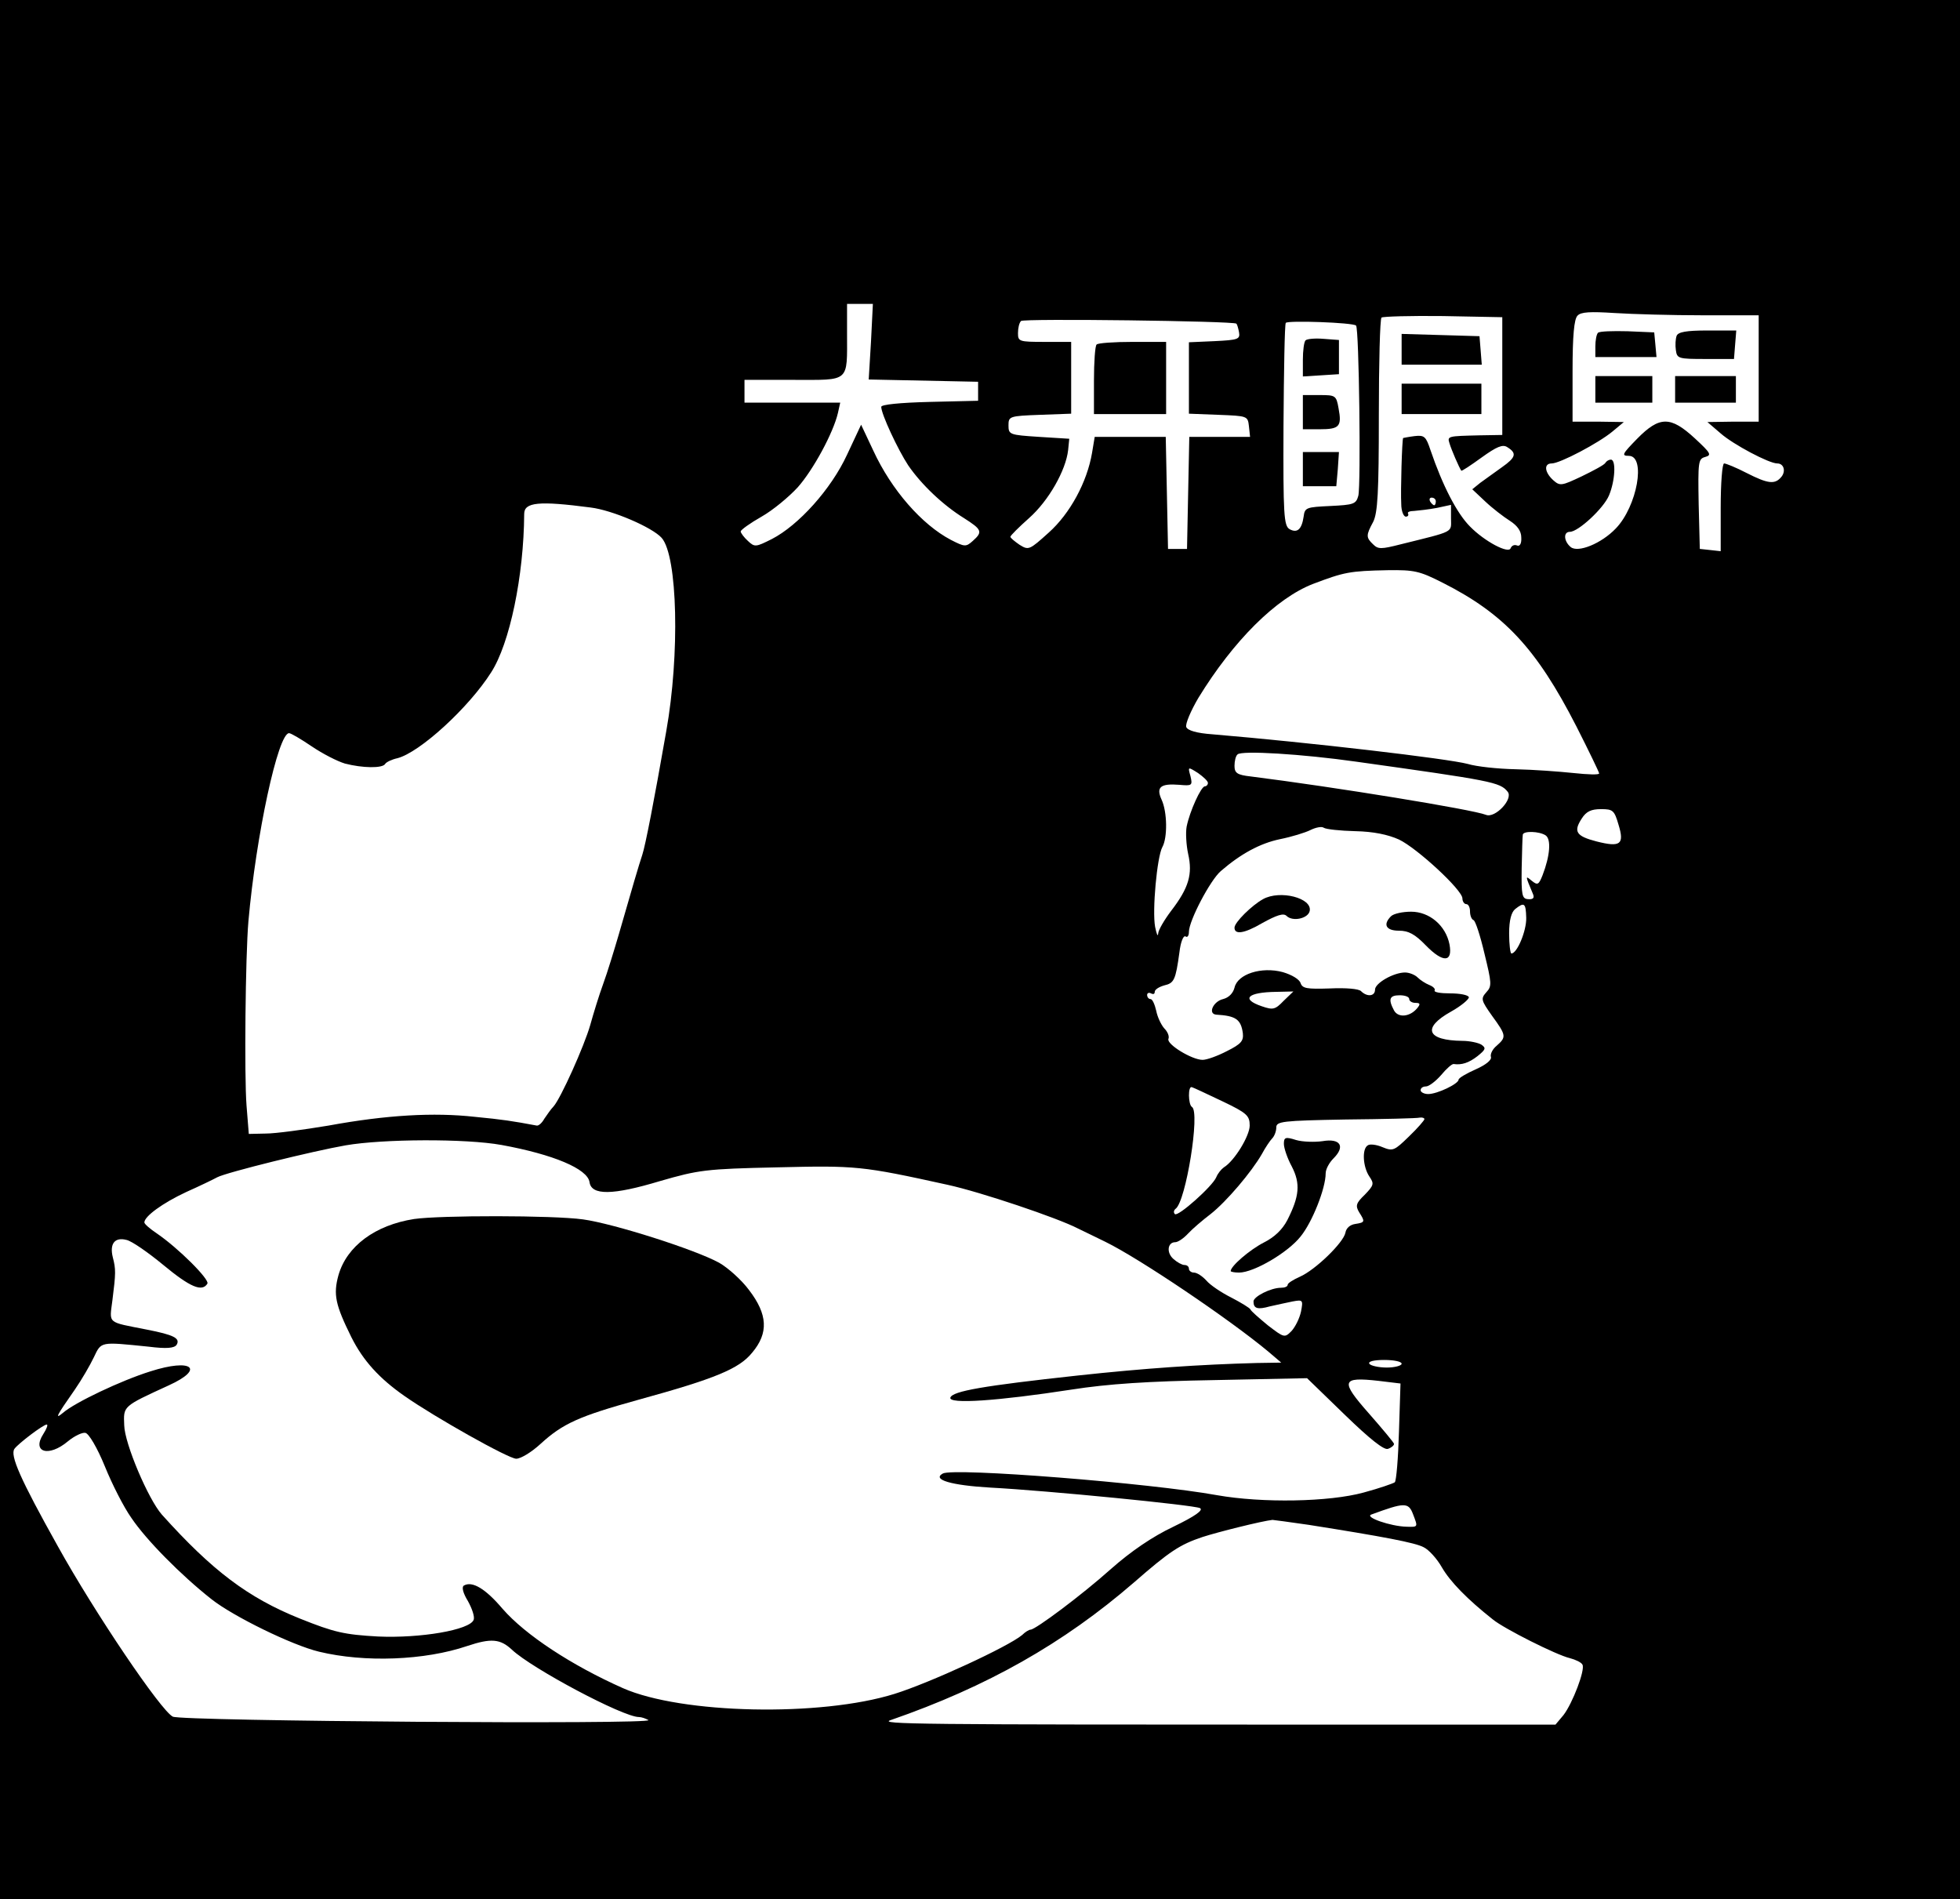 <?xml version="1.0" standalone="no"?>
<!DOCTYPE svg PUBLIC "-//W3C//DTD SVG 20010904//EN"
 "http://www.w3.org/TR/2001/REC-SVG-20010904/DTD/svg10.dtd">
<svg version="1.0" xmlns="http://www.w3.org/2000/svg"
 width="516pt" height="500pt" viewBox="0 0 516 500"
 preserveAspectRatio="xMidYMid meet">

<g transform="translate(0,500) scale(0.1,-0.1)"
fill="#000000" stroke="none">
<path d="M0 2500 l0 -2500 2580 0 2580 0 0 2500 0 2500 -2580 0 -2580 0 0
-2500z m2293 1600 l-6 -99 144 -3 144 -3 0 -25 0 -25 -127 -3 c-80 -2 -128 -7
-128 -13 0 -19 44 -113 71 -154 35 -51 92 -105 147 -139 47 -30 50 -36 23 -60
-18 -16 -21 -16 -58 3 -76 40 -156 131 -204 235 l-32 68 -37 -79 c-42 -91
-128 -186 -198 -222 -42 -21 -45 -22 -63 -5 -10 9 -19 21 -19 25 0 4 25 22 55
39 30 17 72 52 95 77 41 46 94 144 106 196 l6 27 -126 0 -126 0 0 30 0 30 129
0 c150 0 141 -8 141 123 l0 77 34 0 34 0 -5 -100z m2190 70 l147 0 0 -140 0
-140 -67 0 -68 -1 35 -30 c33 -29 127 -79 149 -79 17 0 23 -20 11 -35 -17 -21
-35 -19 -92 10 -27 14 -54 25 -59 25 -5 0 -9 -52 -9 -116 l0 -115 -27 3 -28 3
-3 118 c-2 112 -1 119 17 124 18 5 15 10 -27 49 -64 59 -93 59 -152 -1 -39
-40 -42 -45 -22 -45 46 0 22 -133 -34 -191 -38 -40 -100 -65 -119 -49 -18 15
-20 40 -2 40 22 0 89 62 103 96 16 38 19 94 5 94 -6 0 -12 -4 -15 -9 -3 -5
-31 -20 -62 -35 -53 -25 -57 -26 -75 -10 -23 21 -25 44 -4 44 22 0 124 54 160
84 l30 25 -67 1 -68 0 0 133 c0 93 4 137 13 146 9 10 34 11 97 7 47 -3 151 -6
233 -6z m-528 -160 l0 -155 -60 -1 c-84 -2 -85 -2 -79 -21 5 -17 25 -63 31
-72 1 -2 25 14 54 35 39 28 55 35 67 27 26 -16 23 -27 -14 -53 -19 -14 -45
-32 -57 -41 l-21 -17 34 -32 c19 -18 49 -41 65 -51 20 -13 30 -27 30 -44 1
-16 -4 -24 -11 -21 -7 3 -14 0 -17 -7 -5 -16 -69 18 -107 57 -34 34 -72 107
-104 201 -12 36 -16 40 -42 37 -16 -2 -30 -5 -30 -5 -3 -3 -7 -141 -5 -174 0
-18 6 -33 12 -33 5 0 8 3 6 8 -3 4 5 7 16 7 12 1 39 4 60 8 l37 8 0 -35 c0
-39 12 -33 -133 -69 -51 -13 -59 -13 -72 0 -19 18 -19 24 0 59 12 24 15 77 15
280 0 138 3 254 7 258 4 3 77 5 162 4 l156 -3 0 -155z m-700 138 c2 -2 5 -12
7 -23 3 -18 -3 -20 -64 -23 l-68 -3 0 -94 0 -94 78 -3 c76 -3 77 -3 80 -30 l3
-28 -80 0 -80 0 -3 -147 -3 -148 -25 0 -25 0 -3 148 -3 147 -93 0 -94 0 -7
-42 c-13 -77 -58 -160 -114 -210 -51 -46 -53 -47 -77 -32 -13 9 -24 18 -24 21
0 3 22 25 49 49 52 46 97 126 103 179 l3 30 -80 5 c-77 5 -80 6 -80 30 0 24 2
25 83 28 l82 3 0 94 0 95 -70 0 c-67 0 -70 1 -70 23 0 13 3 27 8 32 6 7 560 0
567 -7z m315 -5 c8 -7 13 -420 6 -448 -6 -22 -12 -24 -74 -27 -63 -3 -67 -4
-70 -28 -5 -34 -17 -44 -37 -33 -15 9 -17 36 -16 273 1 144 3 266 6 270 4 7
177 1 185 -7z m210 -463 c0 -5 -2 -10 -4 -10 -3 0 -8 5 -11 10 -3 6 -1 10 4
10 6 0 11 -4 11 -10z m-2225 -16 c57 -7 162 -52 187 -80 42 -48 48 -307 12
-509 -32 -183 -55 -301 -63 -325 -9 -27 -27 -88 -62 -210 -12 -41 -30 -100
-41 -130 -11 -30 -26 -79 -34 -108 -16 -56 -78 -194 -97 -215 -7 -7 -17 -22
-24 -32 -6 -11 -15 -19 -20 -18 -64 12 -90 16 -163 23 -108 12 -232 5 -385
-23 -66 -11 -140 -21 -165 -21 l-45 -1 -6 75 c-6 76 -3 393 5 485 20 226 78
495 107 495 5 0 32 -16 60 -35 28 -19 67 -39 87 -45 46 -12 99 -13 106 -1 3 5
18 12 32 15 59 15 188 133 247 226 49 76 86 254 87 417 0 31 38 35 175 17z
m2243 -198 c162 -82 247 -173 352 -378 33 -65 60 -121 60 -124 0 -4 -30 -3
-67 1 -38 4 -106 9 -153 10 -47 1 -103 7 -126 14 -53 14 -411 56 -672 78 -42
3 -65 10 -69 19 -3 8 12 43 32 77 92 150 204 262 302 300 82 31 96 34 196 36
70 1 84 -2 145 -33z m-228 -471 c357 -50 379 -54 399 -79 16 -19 -33 -71 -57
-61 -35 14 -397 73 -619 101 -36 4 -43 9 -43 28 0 12 3 26 8 30 10 11 171 1
312 -19z m-390 -56 c0 -5 -4 -9 -8 -9 -10 0 -40 -66 -48 -106 -3 -16 -1 -49 4
-72 12 -53 2 -89 -45 -150 -18 -24 -34 -51 -34 -60 -1 -9 -4 -1 -8 18 -8 43 5
184 19 210 14 25 13 93 -2 125 -15 33 -3 43 47 39 33 -3 35 -2 29 23 -7 25 -7
25 20 8 14 -10 26 -21 26 -26z m1081 -110 c16 -52 5 -60 -58 -44 -54 14 -61
26 -39 60 12 19 25 25 51 25 31 0 35 -3 46 -41z m-693 -17 c48 -1 86 -9 115
-22 48 -23 167 -133 167 -155 0 -8 5 -15 10 -15 6 0 10 -9 10 -19 0 -11 4 -21
9 -23 5 -1 18 -41 29 -88 19 -78 20 -86 5 -102 -15 -17 -14 -21 15 -62 38 -52
38 -56 12 -79 -11 -9 -17 -22 -15 -29 3 -8 -13 -21 -40 -33 -25 -11 -45 -23
-45 -27 0 -11 -56 -38 -80 -38 -11 0 -20 5 -20 10 0 6 6 10 14 10 8 0 26 14
40 30 14 17 29 30 33 29 21 -3 40 3 63 21 21 17 23 21 10 30 -8 5 -31 10 -50
10 -94 1 -107 34 -30 77 27 15 48 33 47 38 -2 6 -24 10 -49 10 -26 0 -44 3
-41 8 2 4 -4 10 -14 14 -10 4 -24 13 -31 20 -7 7 -22 13 -33 13 -30 0 -79 -28
-79 -45 0 -18 -21 -20 -37 -4 -6 6 -39 9 -82 7 -61 -2 -72 0 -77 14 -3 10 -23
22 -47 29 -56 15 -119 -5 -127 -41 -4 -15 -15 -26 -30 -30 -26 -6 -41 -39 -18
-41 51 -3 65 -12 70 -49 2 -20 -4 -28 -42 -47 -25 -13 -53 -23 -64 -23 -28 0
-95 41 -90 55 3 7 -2 19 -11 28 -8 9 -18 30 -21 46 -4 17 -10 31 -15 31 -5 0
-9 5 -9 11 0 5 5 7 10 4 6 -3 10 -2 10 4 0 6 11 13 25 17 26 6 30 14 40 87 3
26 10 45 16 42 5 -4 9 2 9 12 0 29 56 136 84 160 52 45 103 73 156 84 30 6 66
17 80 24 14 7 30 10 35 6 6 -4 43 -8 83 -9z m501 -11 c15 -10 12 -53 -8 -105
-10 -25 -13 -27 -28 -15 -18 15 -18 15 3 -35 4 -10 0 -14 -13 -13 -16 1 -18
10 -17 81 1 45 2 84 3 89 2 10 43 9 60 -2z m-51 -217 c1 -34 -24 -94 -39 -94
-3 0 -6 24 -6 53 0 35 6 56 16 64 24 19 28 16 29 -23z m-639 -219 c-22 -23
-28 -24 -57 -14 -56 19 -38 37 38 38 l45 1 -26 -25z m331 5 c0 -5 7 -10 16
-10 13 0 14 -3 5 -14 -19 -23 -50 -26 -61 -6 -16 30 -12 40 15 40 14 0 25 -4
25 -10z m-492 -269 c65 -31 72 -38 72 -64 0 -27 -40 -93 -68 -110 -7 -5 -16
-16 -20 -26 -10 -24 -101 -105 -109 -97 -4 4 -3 10 2 14 27 19 65 255 43 268
-10 6 -11 57 0 52 4 -1 40 -18 80 -37z m532 -47 c0 -3 -18 -24 -41 -46 -38
-37 -42 -39 -69 -28 -16 7 -34 9 -39 5 -16 -9 -13 -57 4 -82 13 -19 12 -23
-12 -48 -23 -22 -25 -29 -15 -46 16 -25 16 -27 -10 -31 -14 -2 -24 -11 -26
-23 -5 -26 -79 -98 -120 -116 -18 -8 -32 -17 -32 -21 0 -5 -8 -8 -18 -8 -26 0
-72 -23 -72 -36 0 -19 11 -22 43 -13 18 4 45 10 60 13 27 5 28 4 22 -27 -4
-18 -15 -40 -25 -51 -18 -18 -19 -18 -62 15 -23 19 -45 38 -46 42 -2 4 -25 18
-50 31 -26 13 -56 33 -66 45 -11 12 -25 21 -33 21 -7 0 -13 5 -13 10 0 6 -5
10 -12 10 -6 0 -19 7 -29 16 -19 17 -15 44 5 44 7 0 22 10 34 23 11 12 38 35
59 51 42 33 108 111 135 158 9 17 22 36 27 41 6 6 11 19 11 29 0 16 15 18 183
21 100 1 188 3 195 5 6 1 12 -1 12 -4z m-2430 -68 c137 -25 227 -63 232 -98 5
-35 60 -35 186 3 101 29 119 32 307 36 209 5 223 4 450 -46 87 -19 289 -87
343 -115 15 -7 47 -23 72 -35 90 -44 327 -204 429 -289 l34 -29 -64 -1 c-151
-4 -296 -14 -472 -33 -248 -27 -329 -41 -335 -58 -6 -18 124 -9 319 21 96 15
202 22 377 25 l243 5 99 -96 c67 -65 104 -94 114 -90 9 3 16 9 16 13 0 3 -30
39 -66 80 -76 86 -73 97 25 86 l58 -7 -4 -126 c-2 -70 -7 -130 -11 -134 -4 -3
-41 -16 -82 -27 -91 -25 -267 -28 -386 -7 -176 32 -694 73 -722 57 -29 -16 22
-31 125 -37 152 -8 536 -46 552 -54 10 -5 -12 -21 -70 -49 -55 -26 -112 -65
-164 -111 -76 -68 -199 -160 -212 -160 -4 0 -14 -6 -22 -14 -37 -31 -243 -126
-336 -155 -195 -61 -561 -53 -715 15 -135 60 -257 140 -317 209 -45 53 -80 74
-102 61 -6 -4 -2 -20 11 -41 11 -20 18 -41 15 -49 -10 -27 -141 -49 -252 -44
-89 5 -115 11 -205 47 -137 55 -231 126 -364 274 -36 41 -98 187 -99 235 -2
51 -5 49 117 105 97 44 61 72 -48 37 -77 -24 -199 -82 -230 -109 -23 -19 -18
-9 31 61 18 26 40 64 50 85 20 42 16 41 144 28 48 -6 68 -4 74 5 10 17 -7 26
-79 40 -106 21 -98 14 -90 78 9 71 9 81 1 112 -9 36 5 54 36 46 14 -3 57 -33
97 -66 70 -58 102 -72 116 -49 6 11 -76 93 -133 132 -18 12 -33 25 -33 29 0
16 48 51 110 80 36 16 73 34 82 39 25 13 252 69 338 84 99 17 316 18 410 1z
m2370 -576 c0 -5 -18 -10 -39 -10 -22 0 -43 5 -46 10 -4 6 12 10 39 10 25 0
46 -4 46 -10z m-3576 -185 c-31 -48 14 -62 65 -19 17 14 38 24 46 22 9 -2 31
-39 51 -88 19 -47 50 -108 70 -136 39 -58 131 -151 211 -214 57 -45 212 -121
283 -138 120 -29 278 -23 390 15 63 21 87 19 118 -10 52 -49 292 -177 334
-177 7 0 18 -4 25 -8 18 -12 -1229 -3 -1252 9 -31 15 -206 274 -303 449 -99
177 -126 239 -114 256 10 14 76 64 85 64 4 0 0 -11 -9 -25z m3606 -211 c13
-34 14 -34 -17 -33 -42 1 -111 25 -93 32 87 32 98 33 110 1z m-275 -28 c196
-31 281 -47 303 -59 13 -6 35 -30 48 -53 22 -38 67 -84 134 -137 29 -24 168
-94 203 -102 15 -4 30 -11 33 -17 8 -13 -26 -102 -50 -133 l-21 -25 -610 0
c-1081 0 -1173 1 -1140 12 254 88 455 202 640 362 94 82 121 100 181 120 40
13 156 42 184 45 3 0 46 -6 95 -13z"/>
<path d="M4207 4124 c-4 -4 -7 -20 -7 -36 l0 -28 81 0 80 0 -3 33 -3 32 -70 3
c-39 1 -74 0 -78 -4z"/>
<path d="M4414 4116 c-3 -8 -4 -25 -2 -38 3 -22 7 -23 78 -23 l75 0 3 38 3 37
-76 0 c-56 0 -77 -4 -81 -14z"/>
<path d="M4200 3975 l0 -35 75 0 75 0 0 35 0 35 -75 0 -75 0 0 -35z"/>
<path d="M4410 3975 l0 -35 80 0 80 0 0 35 0 35 -80 0 -80 0 0 -35z"/>
<path d="M3690 4080 l0 -40 106 0 105 0 -3 38 -3 37 -102 3 -103 3 0 -41z"/>
<path d="M3690 3950 l0 -40 105 0 105 0 0 40 0 40 -105 0 -105 0 0 -40z"/>
<path d="M2887 4093 c-4 -3 -7 -46 -7 -95 l0 -88 95 0 95 0 0 95 0 95 -88 0
c-49 0 -92 -3 -95 -7z"/>
<path d="M3437 4104 c-4 -4 -7 -27 -7 -51 l0 -44 48 3 47 3 0 45 0 45 -40 3
c-23 2 -44 0 -48 -4z"/>
<path d="M3430 3915 l0 -45 44 0 c52 0 59 7 50 55 -6 34 -8 35 -50 35 l-44 0
0 -45z"/>
<path d="M3430 3765 l0 -45 44 0 44 0 4 45 3 45 -47 0 -48 0 0 -45z"/>
<path d="M3325 2633 c-29 -16 -75 -61 -75 -75 0 -19 25 -16 73 12 38 21 56 27
64 19 16 -16 57 -7 61 13 7 34 -78 56 -123 31z"/>
<path d="M3662 2588 c-22 -22 -13 -38 21 -38 25 0 42 -9 71 -39 45 -46 71 -45
62 3 -10 50 -53 86 -101 86 -22 0 -46 -5 -53 -12z"/>
<path d="M3380 1989 c0 -11 9 -38 21 -60 23 -45 20 -78 -12 -141 -13 -25 -34
-45 -62 -59 -37 -19 -87 -62 -87 -75 0 -2 10 -4 22 -4 39 0 129 53 162 95 31
38 66 127 66 166 0 11 9 28 21 40 31 31 18 53 -29 45 -21 -3 -53 -2 -70 3 -28
9 -32 7 -32 -10z"/>
<path d="M1090 1791 c-102 -16 -177 -71 -199 -148 -14 -51 -8 -78 34 -163 31
-62 74 -109 140 -155 80 -56 274 -165 294 -165 12 0 40 17 64 39 59 54 102 73
257 116 204 56 266 82 300 124 44 52 41 101 -8 165 -20 27 -56 59 -79 72 -64
35 -278 103 -358 114 -79 11 -376 11 -445 1z"/>
</g>
</svg>
